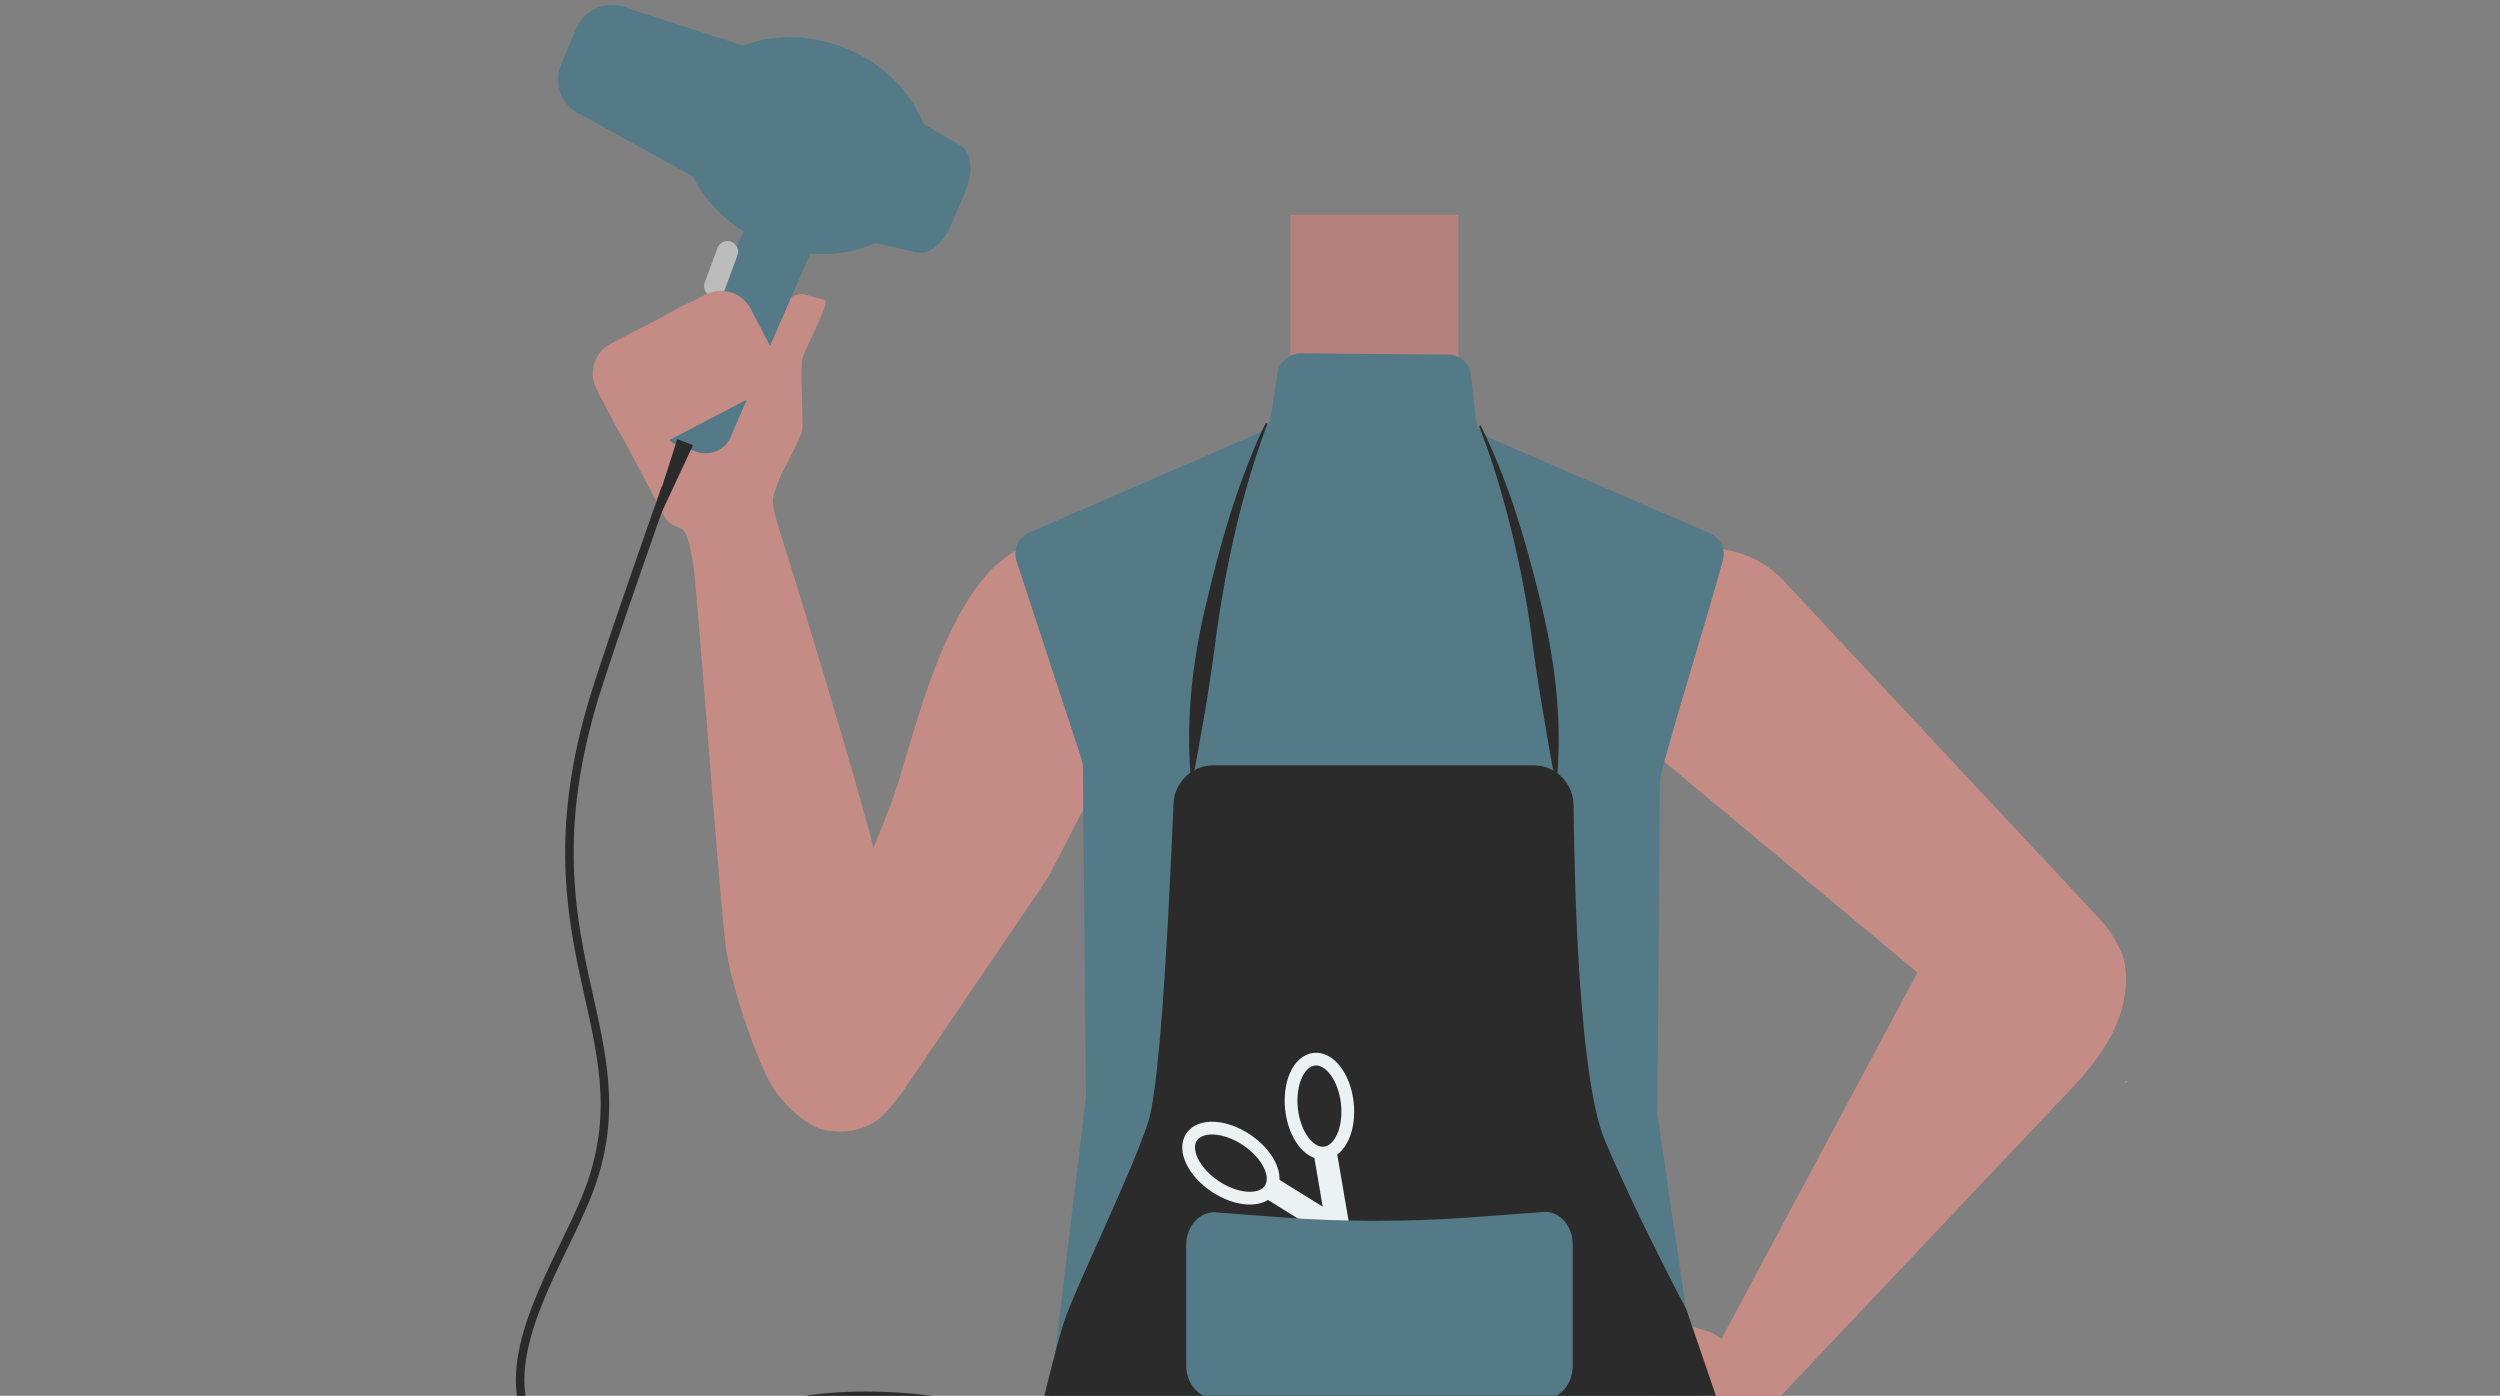 <?xml version="1.0" encoding="utf-8"?>
<!-- Generator: Adobe Illustrator 26.0.3, SVG Export Plug-In . SVG Version: 6.00 Build 0)  -->
<svg version="1.1" id="Layer_1" xmlns="http://www.w3.org/2000/svg" xmlns:xlink="http://www.w3.org/1999/xlink" x="0px" y="0px"
	 viewBox="0 0 588 328.3" style="enable-background:new 0 0 588 328.3;" xml:space="preserve">
<rect x="0" y="0" width="588" height="328.3" fill="#808080" stroke="none"/>
<style type="text/css">
	.st0{fill:#375D63;}
	.st1{fill:#B5817D;}
	.st2{fill:#C58C85;}
	.st3{fill:#F7A386;}
	.st4{fill:#547A87;}
	.st5{fill:#2B2B2B;}
	.st6{fill:none;stroke:#ECF2F2;stroke-width:3;stroke-miterlimit:10;}
	.st7{fill:none;stroke:#ECF2F2;stroke-width:3;stroke-miterlimit:9.999;}
	.st8{fill:none;stroke:#ECF2F2;stroke-width:5.439;stroke-miterlimit:10;}
	.st9{fill:#ECF2F2;}
	.st10{fill:none;stroke:#BCBCBC;stroke-width:5;stroke-linecap:round;stroke-miterlimit:10;}
	.st11{fill:none;stroke:#2B2B2B;stroke-width:2;stroke-miterlimit:10;}
</style>
<path class="st0" d="M397.4,367.8c-23.3,2.5-44.5,10-69.8,18.3c0,0-11.5,0.5-10.8-0.1L246,369.4l5.9-58.4
	c1.1-10.7,10.1-18.8,20.8-18.8h99.9c11,0,20.1,8.5,20.8,19.4L397.4,367.8z"/>
<rect x="303.5" y="50.5" class="st1" width="39.5" height="47.4"/>
<path class="st2" d="M492.7,214.9L492.7,214.9L492.7,214.9l-73.2-78.3l0,0c-9.3-10-25.1-10.2-35.3-0.5c-10.2,9.7-10.8,25.7-1.5,35.7
	c0.1,0.2,0.3,0.3,0.4,0.4l85.7,71.4c8.7,7,19.3,6.8,25.1,0C500.5,236,504,226.5,492.7,214.9z"/>
<path class="st2" d="M418.2,328.8L405,315.1c-0.8-0.8-1.8-1.4-2.9-1.8l-6.3-2c-1-0.3-2,0.4-2.1,1.5l-0.4,6.6
	c-0.1,1.3-0.5,2.6-1.4,3.7c-5,6.5-23,30.3-21.3,29.6l-0.2,1.6c-0.7,5.7,5.7,9.6,10.5,6.4c6.3-4.3,13.4-9.1,17.3-11.7
	C407.3,342.9,418.2,328.8,418.2,328.8z"/>
<path class="st2" d="M489.8,213.8c-11.1-8.3-24.6-5.3-33.1,5.4c-0.2,0.2-3.5,5.4-3.5,5.4l-50.6,94.6c0,0-5.1,6.9,2.9,12.5
	c7.1,5,12.9-2.9,12.9-2.9l69.3-73.3c8-8.5,14.1-18.4,11.8-29.8C498.3,221.1,493.2,216.3,489.8,213.8z"/>
<path class="st3" d="M500.3,254.3l-0.1-0.1c-0.2,0.2-0.3,0.4-0.5,0.6c0,0.1-0.1,0.1-0.1,0.1L500.3,254.3z"/>
<path class="st2" d="M246.5,206.4L212,257.2l-2.7,3.4c-4.6,5.9-13.1,7.3-19.3,3.1l0,0c-5.7-3.8-7.9-11-5.4-17.4l2.3-5.6
	c0,0,19-40.5,23.7-54.6c5.8-17.3,16.8-71,46.5-56.2l0,0c10.8,5.4,19.5,19.2,13.6,29.8L246.5,206.4z"/>
<path class="st2" d="M195.8,266L195.8,266c6.4-0.2,12.2-4,14.9-9.9c0.3-0.6,0.6-1.1,0.8-1.8c1.9-10.1-0.5-30.9-2.6-40.9
	c-4.9-23.3-26.9-93-26.9-93l0,0c-2.3-4.7-7.7-6.8-12.6-4.9l-1.1,0.4c-4.4,1.8-7,6.5-6,11.2c0.2,0.9,0.3,1.6,0.4,2.2
	c1.5,10.5,6.2,79,8,93.2c1,8.3,6.4,24.4,10.2,31.8C183.2,258.7,190.2,266.2,195.8,266z"/>
<path class="st4" d="M402.1,125.4c2.5,1.1,3.9,3.9,3.1,6.5c-3.6,13.2-14.8,49.3-14.8,51.8c0,2.9-0.5,72.2-0.6,78.2
	c0,0.3,0,0.6,0.1,0.8l18.8,127.6c1.5,10-5.4,19.2-15.4,20.6c-0.1,0-0.2,0-0.2,0s-53.1,10.1-71,9.5c-17.3-0.7-67.8-14.4-67.8-14.4
	c-9.2-2-15.4-10.6-14.3-20l15.4-127.8c0-0.2,0-0.5,0-0.7l-0.7-77.2c0-0.6-0.1-1.1-0.3-1.7L239.1,132c-0.9-2.7,0.4-5.7,3.1-6.8
	l53.5-23.2c1.8-0.8,3-2.4,3.3-4.3l1.4-9.8c0.4-2.7,2.8-4.8,5.5-4.8l34.7,0.3c2.8,0,5.1,2.1,5.4,4.9l1.1,10.2c0.2,2,1.5,3.7,3.3,4.5
	L402.1,125.4z"/>
<path class="st5" d="M385.3,416.6l20.9-7.4c0.7-0.3,1.5-0.5,2.2-0.7c3.3-0.9,6.2-2.7,8.6-4.9c5.8-5.5,7.5-14.1,5-21.6l-25.4-74.1
	c0,0-11.2-21-19.1-39.6c-6.1-14.4-7.2-59.4-7.4-79c-0.1-5.1-4.2-9.3-9.4-9.3h-75.3c-5,0-9.2,4-9.4,9c-0.8,19.8-2.9,65.9-6,75.1
	c-3.9,11.8-15.9,36.3-19.4,45.8c-2.5,6.9-13.1,50-16,74.9c-1.1,9.6,4.5,18.7,13.6,22l5,2C295.6,423.9,341.4,426.6,385.3,416.6z"/>
<g>
	<path class="st5" d="M298.1,99.6c-6.2,16.7-10,34.2-12.3,51.8c-0.9,7-2,14.1-3.3,21.1c-0.6,3.5-1.2,7-2,10.6h-0.4
		c-1.3-14.4,0.5-28.8,4-42.8c2.5-10.5,5.4-20.9,9.3-30.9c1.3-3.3,2.7-6.7,4.3-9.9L298.1,99.6L298.1,99.6z"/>
</g>
<g>
	<path class="st5" d="M348.2,100c6.4,12.8,10.5,26.6,13.9,40.5c3.5,13.9,5.4,28.2,4.1,42.6h-0.4c-0.9-3.5-1.4-7-2-10.5
		c-1.2-6.8-2.4-14.1-3.3-20.9c-1.3-10.5-3.4-20.9-6.1-31.2c-1.8-6.8-3.9-13.6-6.5-20.2L348.2,100L348.2,100z"/>
</g>
<g>
	<ellipse transform="matrix(0.994 -0.11 0.11 0.994 -26.809 35.861)" class="st6" cx="310.4" cy="260" rx="6.6" ry="11.1"/>
	
		<ellipse transform="matrix(0.553 -0.833 0.833 0.553 -98.329 363.535)" class="st7" cx="289.5" cy="273.4" rx="6.6" ry="11.1"/>
	<polyline class="st8" points="311.6,270.6 314.8,289.3 298.5,279.2 	"/>
	<g>
		<path class="st9" d="M310.6,284.9c11.6,7.1,22.3,22.4,24.8,35.7C323.8,313.5,313.2,298.2,310.6,284.9L310.6,284.9z"/>
	</g>
	<g>
		<path class="st9" d="M312.3,283.7c11.6,7.1,22.3,22.4,24.8,35.7C325.5,312.4,314.9,297.1,312.3,283.7L312.3,283.7z"/>
	</g>
</g>
<path class="st4" d="M364.3,328.9l-17.1,1.3c-15.6,1.2-31.3,1.2-47-0.1l-15.6-1.3c-3.2-0.6-5.6-3.8-5.6-7.6v-28.4
	c0-4.7,3.6-8.3,7.6-7.6c0,0,6.8,0.5,14.5,1.1c14.6,1.1,29.3,1.1,43.9,0.1l17.4-1.3c4-0.7,7.5,2.9,7.5,7.6v28.6
	C369.9,325.1,367.5,328.3,364.3,328.9z"/>
<path class="st2" d="M179,118.7c0.7-0.4,1.3-0.9,1.7-1.6c1.9-3.4,7.8-14,8-16.2c0.2-2.7-0.5-14.4,0-16.5s6.6-13.3,5.3-13.8
	c-0.8-0.3-2.9-0.8-4.6-1.3c-1.6-0.4-3.3,0.2-4.2,1.6l-4.2,5.8c-0.3,0.5-0.6,1.1-0.7,1.6l-0.8,5c-0.4,2.2-3.3,2.6-4.3,0.6l-5.9-12.2
	c-0.1-0.2-0.2-0.4-0.2-0.6c-0.9-3-8.5,0.8-8.5,0.8c-0.1-0.1-5.2,2.9-7,4c-0.5,0.3-0.9,0.6-1.3,0.9l-3.9,2.8
	c-3.4,2.4-5.9,5.8-7.1,9.7c-0.5,1.8-0.7,3.4,0.1,4.3c0.2,0.2,0.4,0.5,0.5,0.8l14.5,27.3c0.4,0.8,1.2,1.4,1.9,1.8l4.4,1.9
	c1.1,0.4,2.3,0.4,3.3-0.1L179,118.7z"/>
<path class="st2" d="M157,120.3c0,0,3.4,3.5,4.4,5.5s2.2,10.1,2.2,10.1l20.4-8.6c0,0-2.5-7.9-2.2-10s3-8.3,3-8.3l-10.7-4.9
	L157,120.3z"/>
<path class="st4" d="M159.6,104.8l4,1.4c3.2,1.2,6.7-0.2,8.1-3.1l20-46.1c1.3-2.9-0.2-6.2-3.4-7.4l-4-1.4c-3.2-1.2-6.7,0.2-8.1,3.1
	l-20,46.1C154.8,100.4,156.4,103.7,159.6,104.8z"/>
<line class="st10" x1="165.3" y1="73.6" x2="162.3" y2="81.7"/>
<line class="st10" x1="171.1" y1="59.2" x2="168.1" y2="67.3"/>
<ellipse transform="matrix(0.38 -0.925 0.925 0.38 85.966 196.539)" class="st4" cx="189.5" cy="34.2" rx="24.7" ry="29.9"/>
<path class="st4" d="M176,48.7l-39.1-21.6c-4.7-1.9-6.9-7.3-4.9-12l3.5-8.3c1.9-4.7,7.3-6.9,12-4.9l42.1,13.6L176,48.7z"/>
<path class="st4" d="M188,53.2l27,6c2.9,1.2,6.8-1.6,8.7-6.3l3.5-8.3c1.9-4.7,1.2-9.4-1.7-10.6L202,20.2L188,53.2z"/>
<g>
	<polygon class="st5" points="163,104.7 149.7,133.2 159.3,103.3 	"/>
</g>
<path class="st11" d="M156.6,114.7c0,0-13.2,37.4-16.8,49.2c-18,59,12.4,78.8-1.1,115.6c-5.1,14-18.8,33.7-16,49.5
	c2.8,15.7,17.8,30.3,34.6,14.6c34.9-32.4,105.5-3.3,105.5-3.3"/>
<path class="st2" d="M178.1,92.7l-22.2,11.6c-3.9,2-8.7,0.5-10.7-3.4l-4.9-9.4c-2-3.9-0.5-8.7,3.4-10.7l22.2-11.5
	c3.9-2,8.7-0.5,10.7,3.4l4.9,9.4C183.5,85.9,181.9,90.7,178.1,92.7z"/>
</svg>
